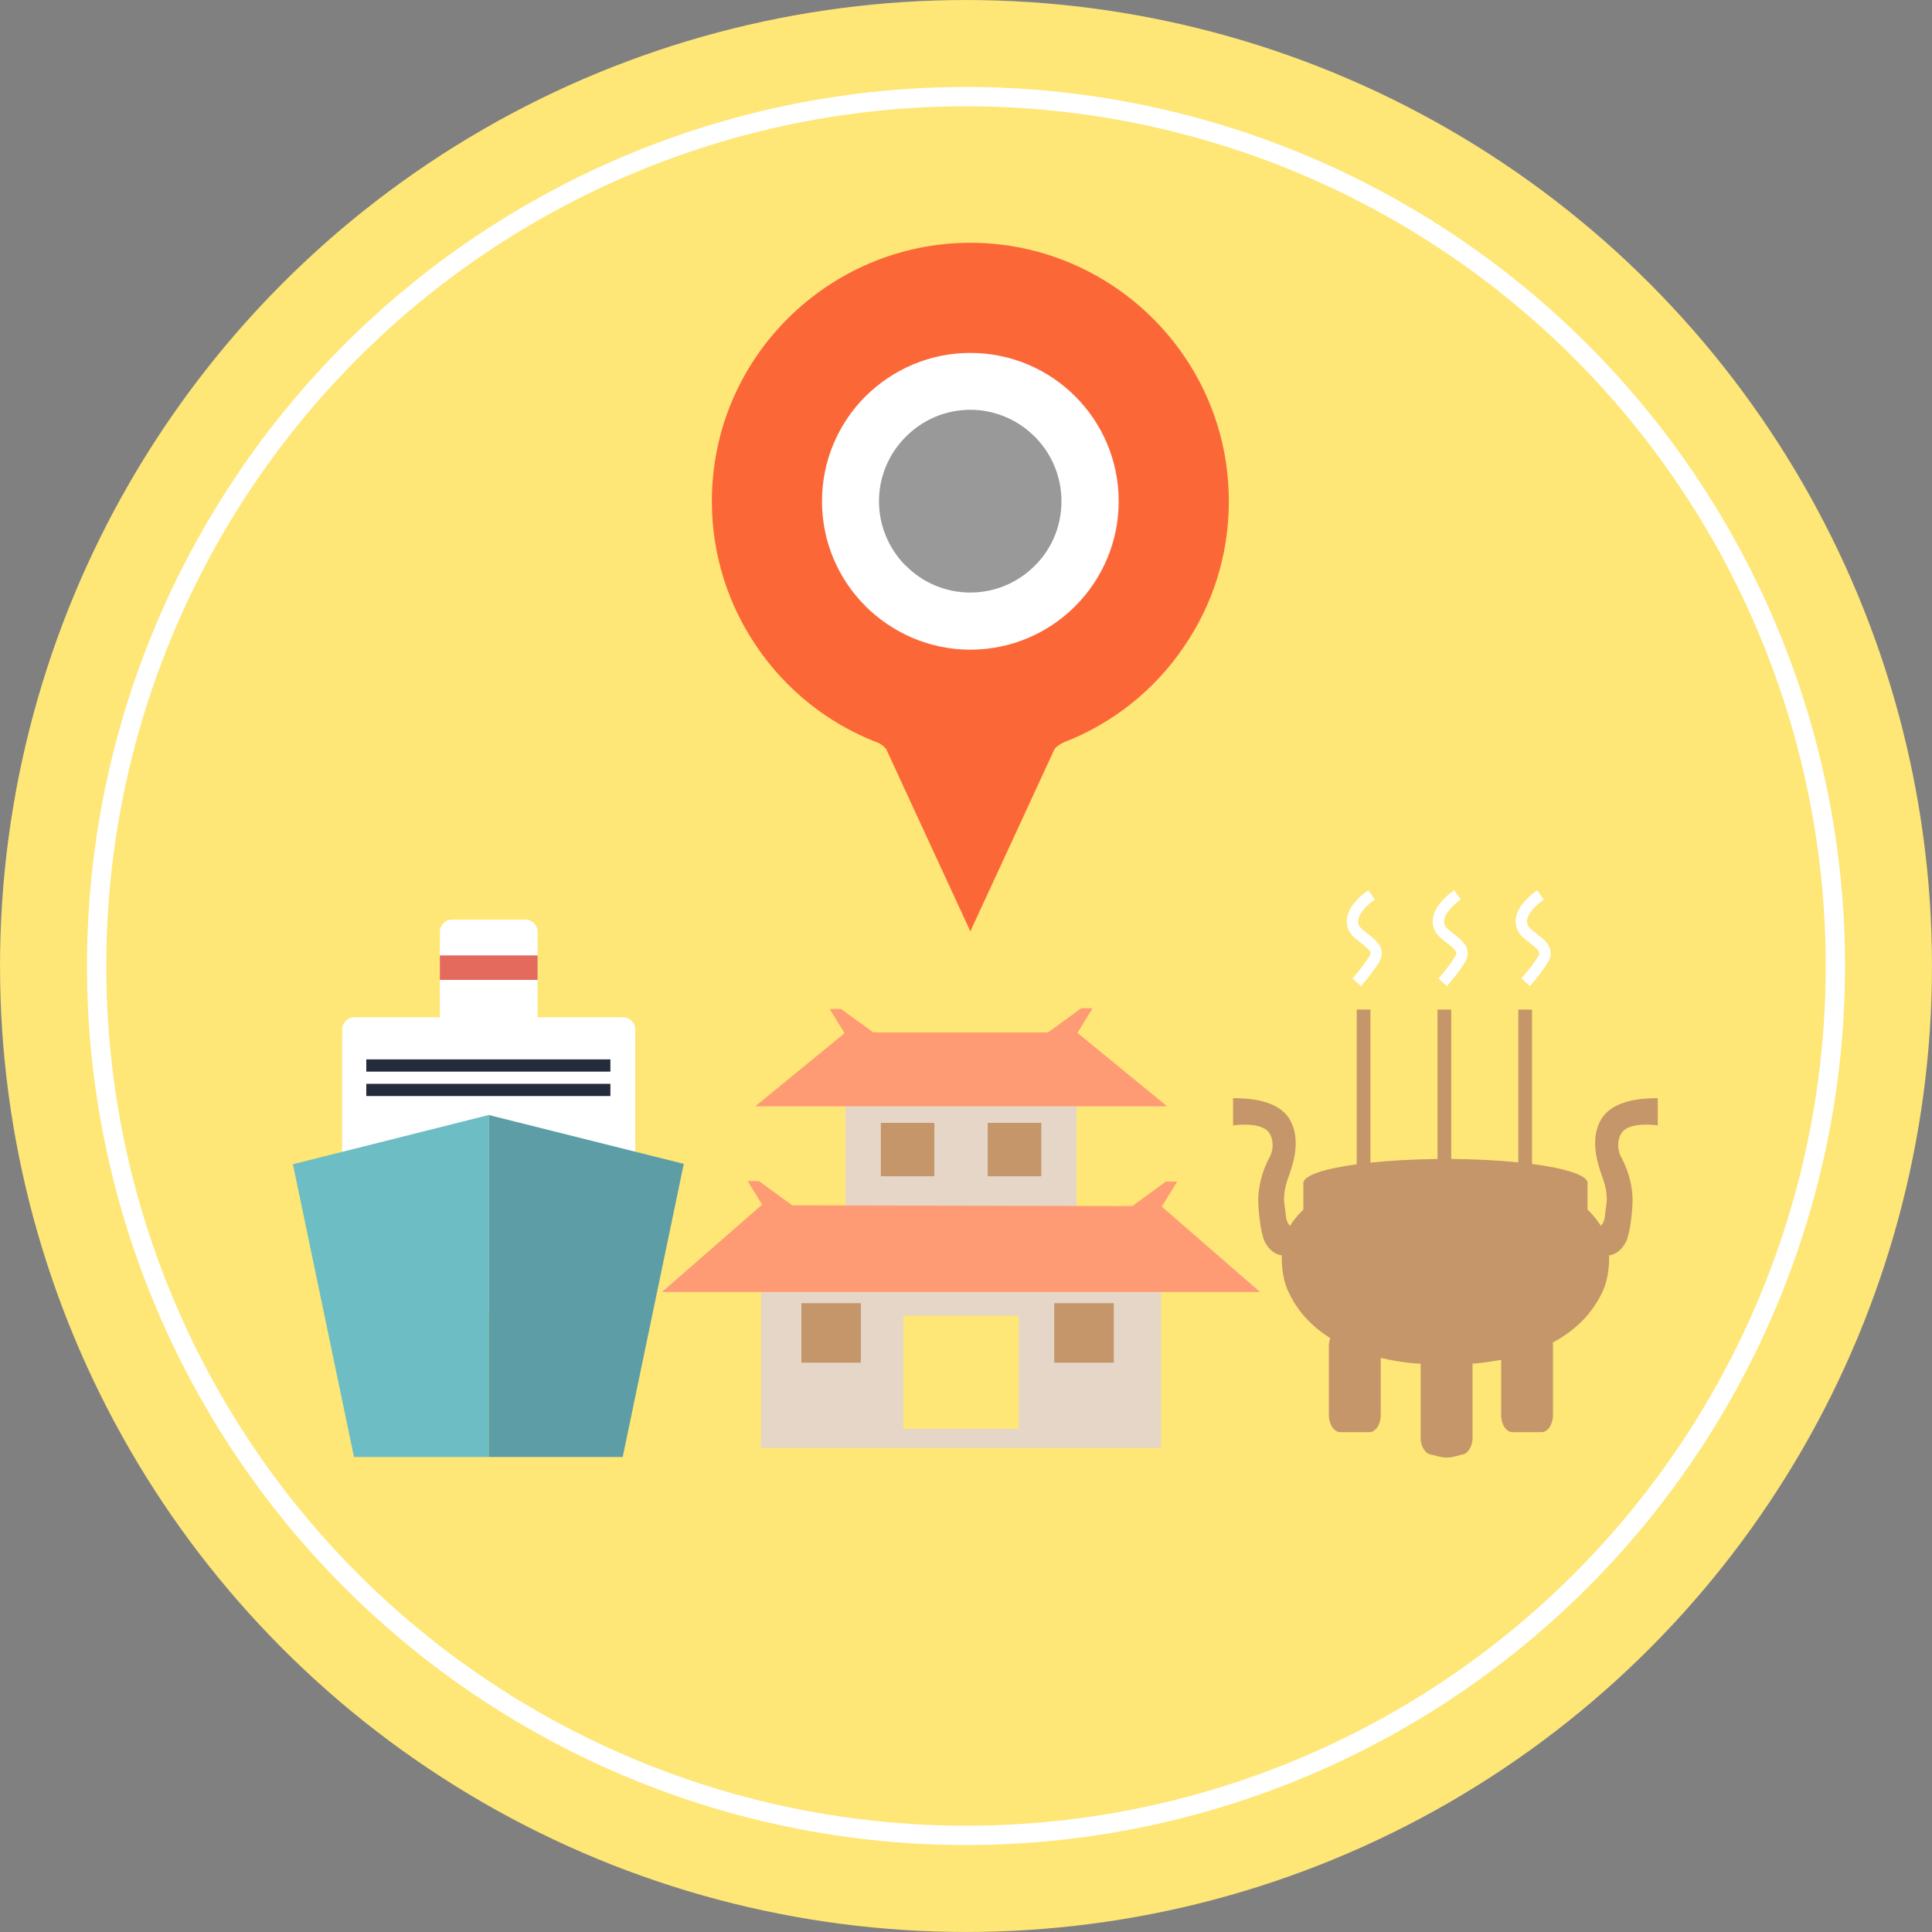 <?xml version="1.0" encoding="utf-8"?>
<!-- Generator: Adobe Illustrator 16.0.0, SVG Export Plug-In . SVG Version: 6.00 Build 0)  -->
<!DOCTYPE svg PUBLIC "-//W3C//DTD SVG 1.1//EN" "http://www.w3.org/Graphics/SVG/1.1/DTD/svg11.dtd">
<svg version="1.1" id="圖層_1" xmlns="http://www.w3.org/2000/svg" xmlns:xlink="http://www.w3.org/1999/xlink" x="0px" y="0px"
	 width="100px" height="100px" viewBox="0 0 100 100" style="enable-background:new 0 0 100 100;" xml:space="preserve">
<rect x="0" y="0" width="100" height="100" fill="#808080" stroke="none"/>
<g>
	<circle style="fill:#FEE677;" cx="50" cy="50" r="49.999"/>
	<circle style="fill:none;stroke:#FFFFFF;stroke-miterlimit:10;" cx="50" cy="50" r="44.999"/>
	<g>
		<g>
			<path style="fill:#E5D6C7;" d="M60.093,62.448H55.72v-5.184h4.646l-4.646-3.748H43.762l-4.64,3.748h4.642v5.184h-4.371l-5.121,4.398
				h5.121v8.093h20.701v-8.093h5.121L60.093,62.448z M41.523,67.577h3.083 M48.668,61.188H45.9 M52.729,73.961h-5.972v-5.869h5.972
				V73.961z M50.815,58.427h2.774 M54.885,67.577h3.075"/>
			<rect x="45.593" y="58.119" style="fill:#C49669;" width="2.769" height="2.763"/>
			<rect x="41.479" y="67.453" style="fill:#C49669;" width="3.079" height="3.08"/>
			<rect x="51.124" y="58.119" style="fill:#C49669;" width="2.772" height="2.763"/>
			<rect x="54.567" y="67.453" style="fill:#C49669;" width="3.083" height="3.08"/>
		</g>
		<polygon style="fill:#FF9B74;" points="60.41,57.262 55.758,53.453 55.774,53.451 56.55,52.186 55.966,52.186 54.249,53.438 
			45.203,53.438 43.528,52.223 42.945,52.223 43.715,53.479 39.091,57.262 		"/>
		<polygon style="fill:#FF9B74;" points="34.272,66.871 65.209,66.871 60.105,62.429 60.15,62.425 60.926,61.16 60.343,61.16 
			58.612,62.425 41.008,62.388 39.28,61.131 38.699,61.131 39.468,62.382 39.411,62.382 		"/>
	</g>
	<g>
		<path style="fill:#C49669;" d="M82.862,57.961c-0.591,1.034-0.161,2.311,0.085,2.988c0.376,1.03,0.155,1.537,0.136,1.861
			c-0.017,0.335-0.111,0.528-0.221,0.639c-0.308-0.486-0.692-0.84-0.692-0.84v-1.314c0.003-0.02,0.007-0.037,0.007-0.057
			c0-0.401-1.13-0.763-2.88-0.992v-7.991h-0.71v7.911c-1.023-0.105-2.204-0.169-3.472-0.178v-7.733h-0.709v7.734
			c-1.27,0.015-2.452,0.082-3.472,0.188v-7.923h-0.71v8.009c-1.683,0.229-2.762,0.579-2.762,0.975v1.371
			c0,0-0.385,0.355-0.693,0.842c-0.11-0.108-0.206-0.303-0.224-0.641c-0.018-0.324-0.239-0.831,0.137-1.861
			c0.247-0.678,0.677-1.954,0.085-2.988c-0.591-1.037-2.145-1.12-2.943-1.12v1.409c0,0,1.274-0.196,1.776,0.277
			c0.275,0.261,0.384,0.866,0.118,1.361c-0.453,0.837-0.572,1.624-0.589,2.103c-0.02,0.563,0.12,1.864,0.34,2.289
			c0.239,0.461,0.579,0.659,0.87,0.697c0.002,0,0.006,0,0.008,0.001c-0.02,0.642,0.088,1.333,0.316,1.833
			c0.342,0.749,0.967,1.687,2.192,2.449c-0.043,0.125-0.072,0.267-0.072,0.421v3.551c0,0.495,0.267,0.896,0.592,0.896h1.499
			c0.328,0,0.593-0.4,0.593-0.896v-2.947c0.532,0.124,1.113,0.224,1.765,0.285c0.096,0.007,0.201,0.008,0.301,0.013v3.888
			c0,0.369,0.257,0.822,0.577,0.822c0,0,0.512,0.166,0.839,0.15c0.263-0.011,0.692-0.15,0.692-0.15c0.318,0,0.577-0.453,0.577-0.822
			v-3.893c0.06-0.006,0.123-0.005,0.181-0.008c0.467-0.046,0.896-0.111,1.3-0.187v2.849c0,0.495,0.265,0.896,0.593,0.896h1.497
			c0.328,0,0.592-0.4,0.592-0.896v-3.551c0-0.065-0.004-0.129-0.012-0.19c1.497-0.796,2.221-1.853,2.598-2.68
			c0.228-0.5,0.338-1.191,0.318-1.834c0,0,0.003,0,0.004,0c0.291-0.038,0.631-0.236,0.871-0.697c0.219-0.425,0.358-1.727,0.34-2.289
			c-0.018-0.479-0.137-1.266-0.59-2.103c-0.265-0.495-0.157-1.101,0.119-1.361c0.503-0.474,1.776-0.277,1.776-0.277v-1.409
			C85.007,56.841,83.453,56.924,82.862,57.961z"/>
		<path style="fill:none;stroke:#FFFFFF;stroke-width:0.591;stroke-miterlimit:10;" d="M70.991,46.319c-1.074,0.768-1.226,1.534-0.689,1.994c0.537,0.461,1.149,0.768,0.844,1.304
			c-0.307,0.536-0.922,1.227-0.922,1.227"/>
		<path style="fill:none;stroke:#FFFFFF;stroke-width:0.591;stroke-miterlimit:10;" d="M75.439,46.319c-1.073,0.768-1.227,1.534-0.69,1.994c0.538,0.461,1.151,0.768,0.846,1.304
			c-0.308,0.536-0.922,1.227-0.922,1.227"/>
		<path style="fill:none;stroke:#FFFFFF;stroke-width:0.591;stroke-miterlimit:10;" d="M79.734,46.319c-1.073,0.768-1.227,1.534-0.691,1.994c0.538,0.461,1.152,0.768,0.846,1.304
			c-0.307,0.536-0.921,1.227-0.921,1.227"/>
	</g>
	<g>
		<g>
			<g>
				<g>
					<g>
						<g>
							<path style="fill:#FFFFFF;" d="M27.825,54.55c0,0.348-0.285,0.633-0.632,0.633h-3.794c-0.348,0-0.631-0.285-0.631-0.633v-6.321
								c0-0.348,0.283-0.632,0.631-0.632h3.794c0.347,0,0.632,0.284,0.632,0.632V54.55z"/>
						</g>
					</g>
				</g>
			</g>
			<g>
				<g>
					<g>
						<g>
							<path style="fill:#FFFFFF;" d="M32.882,67.195c0,0.347-0.284,0.631-0.632,0.631H18.342c-0.348,0-0.632-0.284-0.632-0.631V53.287
								c0-0.35,0.285-0.634,0.632-0.634H32.25c0.348,0,0.632,0.284,0.632,0.634V67.195z"/>
						</g>
					</g>
				</g>
			</g>
			<g>
				<g>
					<g>
						<g>
							<g>
								<polygon style="fill:#6DBEC4;" points="15.161,60.261 18.322,75.413 25.296,75.413 25.296,57.712 								"/>
							</g>
						</g>
					</g>
				</g>
				<g>
					<g>
						<g>
							<g>
								<polygon style="fill:#5D9EA6;" points="35.392,60.241 25.296,57.712 25.296,75.413 32.231,75.413 								"/>
							</g>
						</g>
					</g>
				</g>
			</g>
			<g>
				<g>
					<g>
						<g>
							<rect x="18.959" y="54.834" style="fill:#242C3C;" width="12.635" height="0.633"/>
						</g>
					</g>
				</g>
			</g>
			<g>
				<g>
					<g>
						<g>
							<rect x="18.959" y="56.099" style="fill:#242C3C;" width="12.635" height="0.632"/>
						</g>
					</g>
				</g>
			</g>
			<g>
				<g>
					<g>
						<g>
							<rect x="22.768" y="49.452" style="fill:#E36A5C;" width="5.057" height="1.267"/>
						</g>
					</g>
				</g>
			</g>
		</g>
	</g>
	<g>
		<path style="fill:#FC6738;" d="M61.267,33.491L61.267,33.491c-1.492,2.205-3.647,3.938-6.188,4.926c-0.181,0.082-0.363,0.191-0.492,0.345
			l-4.362,9.443l-4.361-9.443c-0.152-0.173-0.336-0.306-0.536-0.363c-2.516-0.988-4.654-2.713-6.145-4.907
			c-1.472-2.146-2.337-4.745-2.337-7.545c0-3.709,1.5-7.031,3.919-9.45c2.419-2.415,5.771-3.93,9.46-3.93
			c3.686,0,7.044,1.515,9.46,3.93c2.416,2.419,3.919,5.741,3.919,9.45C63.604,28.746,62.748,31.346,61.267,33.491L61.267,33.491z"/>
		<path style="fill:#FFFFFF;" d="M50.225,18.267L50.225,18.267c-2.118,0-4.027,0.863-5.43,2.248c-1.386,1.386-2.249,3.31-2.249,5.432
			c0,2.086,0.84,4.002,2.208,5.381l0.041,0.047c1.403,1.387,3.312,2.252,5.43,2.252c2.112,0,4.043-0.865,5.429-2.252l0,0
			c1.386-1.393,2.25-3.311,2.25-5.428c0-2.122-0.864-4.046-2.25-5.432C54.269,19.13,52.343,18.267,50.225,18.267L50.225,18.267z"/>
		<path style="fill:#999999;" d="M53.561,29.28L53.561,29.28c-0.85,0.857-2.038,1.39-3.34,1.39c-1.306,0-2.486-0.532-3.336-1.39
			l-0.032-0.022c-0.838-0.856-1.357-2.03-1.357-3.313c0-1.299,0.531-2.484,1.389-3.341c0.851-0.854,2.03-1.394,3.336-1.394
			c1.303,0,2.49,0.54,3.34,1.394c0.856,0.856,1.38,2.042,1.38,3.341C54.941,27.252,54.417,28.438,53.561,29.28L53.561,29.28z"/>
	</g>
</g>
</svg>
